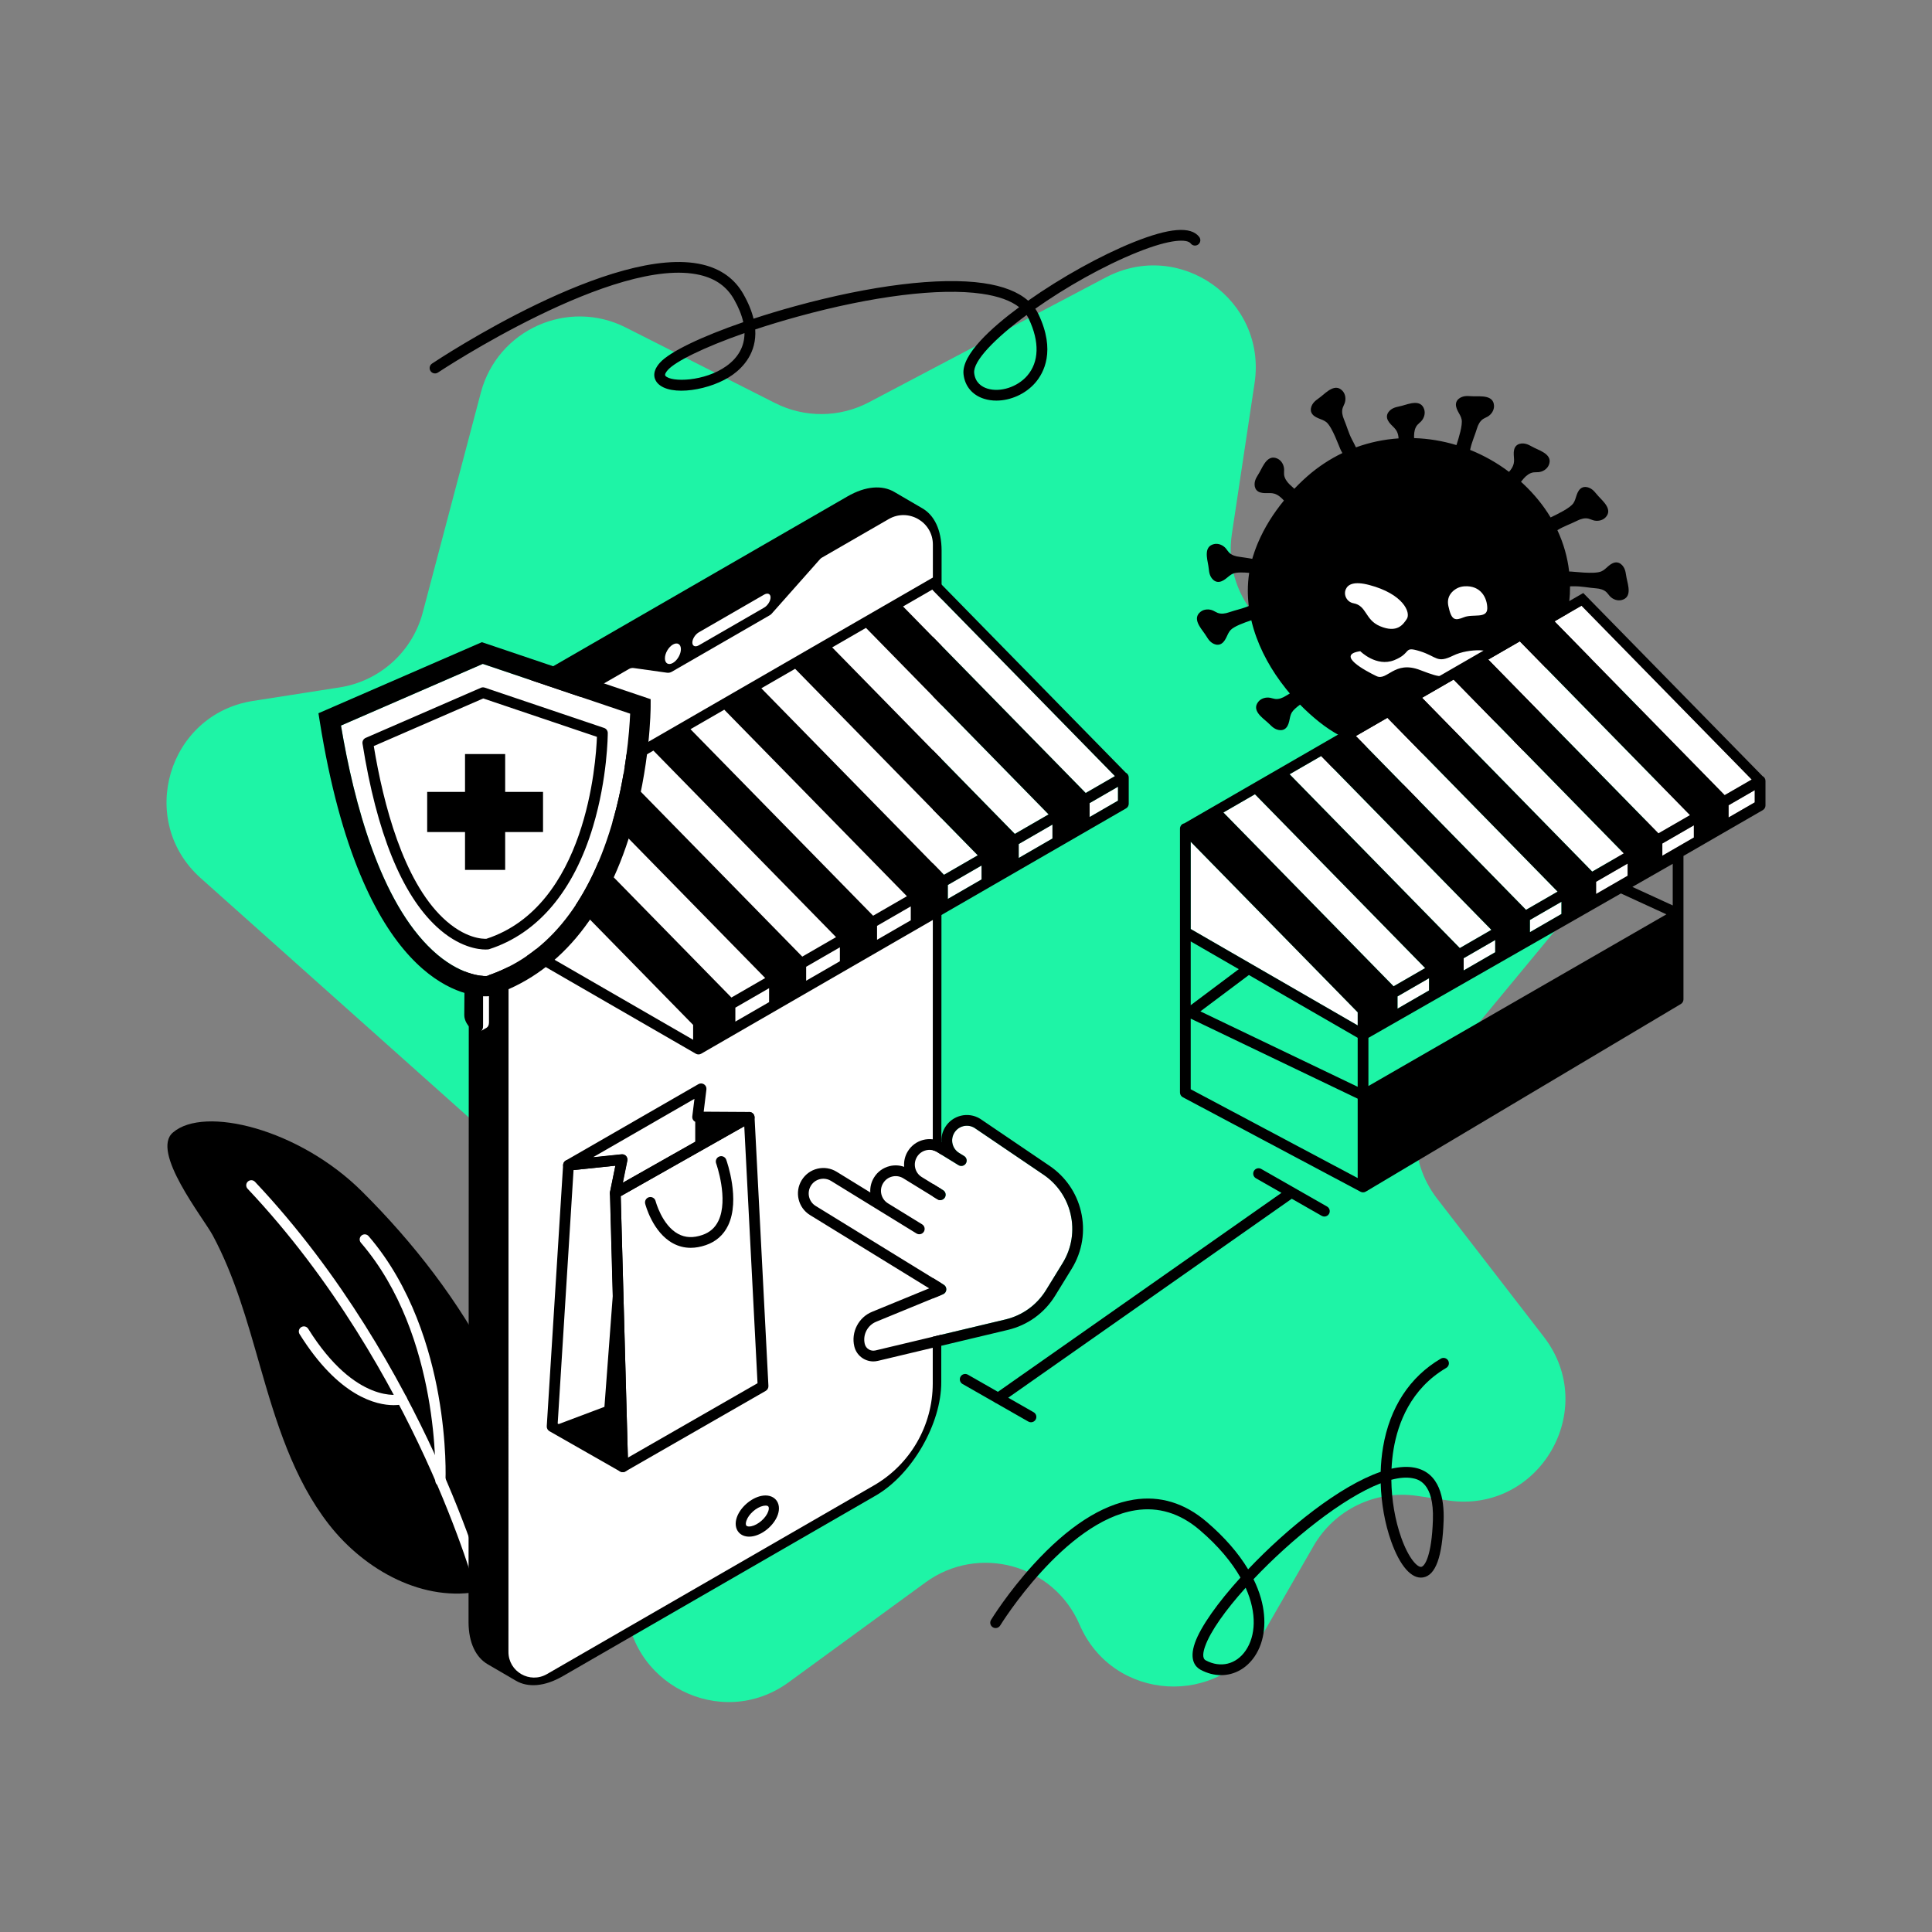 <svg xmlns="http://www.w3.org/2000/svg" enable-background="new 0 0 3000 3000" viewBox="0 0 3000 3000"><rect x="0" y="0" width="3000" height="3000" fill="#808080" stroke="none"/><path fill="#1ef4a6" d="M1717.14,430.77l-367.92,193.9c-45.5,23.98-99.79,24.43-145.68,1.2L971.79,508.59
		c-90.12-45.61-199.35,3.44-225.15,101.09l-90.18,341.4c-16.1,60.93-66.72,106.57-128.99,116.3l-134.49,21
		c-132.42,20.67-181.2,186.01-81.22,275.26l609.98,544.5c33.95,30.31,53.26,73.73,53.03,119.24l-2.35,455.74
		c-0.67,130.23,147.12,205.81,252.31,129.04l212.26-154.91c82.33-60.09,199.16-28.11,239.41,65.53l0,0
		c51.63,120.1,218.18,129.8,283.4,16.51l79.84-138.68c32.53-56.51,96.31-87.37,160.8-77.83l47.94,7.09
		c141.35,20.92,236.2-140.96,148.87-254.05l-165.93-214.88c-45.35-58.73-43.97-141.03,3.33-198.2l304.47-368.04
		c82.57-99.81,17.27-251.17-111.99-259.59l-367.65-23.94c-92.75-6.04-160.49-90.12-146.65-182.03l35.27-234.32
		C1967.49,466.13,1832.28,370.09,1717.14,430.77z"/><path d="M2436.16,1015.42c0.92,2.36,1.28,4.9,2.05,7.32c2.11,6.59,7.73,12.2,14.56,13.3c16.48,2.66,18.29-16.71,20.84-28.01
					c1.39-6.16,3.73-11.4,2.71-17.95c-0.63-4.05-2.64-8.09-6.15-10.2c-4.1-2.47-9.33-1.88-13.94-0.6c-0.29,0.08-0.58,0.17-0.87,0.25
					c-4.31,1.27-8.58,2.96-13.07,2.93c-3.77-0.02-9.02-1.74-14.62-4.17c0.36-1.16,0.71-2.31,1.05-3.47
					c0.02-0.08,0.05-0.16,0.07-0.24c0.23-0.8,0.46-1.59,0.68-2.39c0.1-0.37,0.21-0.73,0.31-1.1c0.18-0.64,0.35-1.28,0.52-1.92
					c0.15-0.55,0.29-1.1,0.43-1.65c0.13-0.51,0.26-1.02,0.39-1.53c0.18-0.72,0.36-1.45,0.53-2.17c0.09-0.36,0.17-0.72,0.26-1.08
					c0.23-0.98,0.45-1.95,0.67-2.93c0.03-0.12,0.06-0.24,0.08-0.37c3.58-16.17,5.39-32.58,5.29-48.99c2.32-0.01,4.64-0.04,6.95-0.06
					c11.26-0.09,21.96,2.32,33.26,3.14c6,0.43,12.25,2.01,16.54,6.22c1.81,1.78,3.19,3.94,4.89,5.82
					c4.64,5.13,12.08,7.92,18.75,6.11c16.11-4.37,9.77-22.76,7.43-34.11c-1.28-6.18-1.31-11.93-4.93-17.47
					c-2.25-3.43-5.74-6.28-9.81-6.76c-4.75-0.56-9.28,2.13-12.95,5.21c-0.23,0.19-0.46,0.39-0.69,0.59
					c-3.4,2.94-6.6,6.24-10.69,8.06c-11.17,4.98-43.91,0.1-49.5,0.25c-0.21,0.01-0.41,0.01-0.62,0.02
					c-2.52-21.78-8.52-43.37-18.26-64.2c0.24-0.15,0.48-0.29,0.72-0.44c9.63-5.85,20.05-9.26,30.16-14.35
					c5.37-2.7,11.54-4.55,17.39-3.13c2.46,0.6,4.75,1.75,7.18,2.49c6.62,2.03,14.43,0.61,19.24-4.36
					c11.6-12.01-3.28-24.55-11.1-33.1c-4.26-4.65-7.23-9.57-13.19-12.47c-3.69-1.8-8.15-2.45-11.89-0.77
					c-4.37,1.96-6.87,6.59-8.45,11.11c-0.1,0.29-0.2,0.57-0.29,0.86c-1.42,4.27-2.47,8.74-5.05,12.4
					c-5.36,7.62-24.4,16.74-35.26,21.97c-11.01-18.35-25.17-35.94-42.68-52.36c-1.09-1.02-2.2-2.02-3.3-3.02
					c1.6-2,3.07-3.81,4.36-5.26c4-4.5,9.05-8.49,15.01-9.33c2.51-0.35,5.06-0.13,7.59-0.33c6.9-0.55,13.64-4.75,16.27-11.15
					c6.35-15.44-12.1-21.61-22.53-26.67c-5.68-2.75-10.25-6.23-16.86-6.73c-4.09-0.31-8.47,0.72-11.34,3.66
					c-3.34,3.43-3.96,8.66-3.76,13.44c0.01,0.3,0.03,0.6,0.05,0.91c0.26,4.49,0.93,9.03-0.12,13.39c-1.15,4.79-3.89,8.87-7.25,12.69
					c-18.82-14.19-39.18-25.6-60.42-34.12c0.11-0.51,0.22-1.02,0.33-1.52c2.37-11.01,7.05-20.92,10.31-31.77
					c1.73-5.76,4.63-11.51,9.68-14.79c2.13-1.38,4.54-2.25,6.74-3.5c6.02-3.41,10.36-10.06,10.05-16.97
					c-0.75-16.68-20.09-14.5-31.67-14.68c-6.31-0.1-11.93-1.32-18.13,1.01c-3.84,1.44-7.38,4.23-8.73,8.1
					c-1.58,4.52,0.06,9.52,2.26,13.77c0.14,0.27,0.28,0.54,0.42,0.8c2.13,3.96,4.65,7.8,5.54,12.19c1.81,8.92-4.32,28.31-8.01,39.9
					c-21.47-6.51-43.6-10.17-65.78-10.85c-0.04-1.32-0.06-2.55-0.05-3.65c0.07-6.02,1.26-12.35,5.21-16.89
					c1.66-1.91,3.74-3.42,5.51-5.23c4.84-4.94,7.18-12.53,4.96-19.09c-5.34-15.82-23.31-8.37-34.5-5.35
					c-6.09,1.65-11.83,2.03-17.14,5.99c-3.29,2.45-5.92,6.11-6.15,10.2c-0.27,4.78,2.69,9.13,5.98,12.61
					c0.21,0.22,0.42,0.44,0.63,0.66c3.14,3.22,6.62,6.21,8.7,10.19c1.77,3.4,2.53,7.11,2.76,10.99
					c-22.47,1.51-44.76,6.12-66.21,13.95c-1.95-4.23-4.17-8.37-6.32-12.52c-5.2-9.99-7.91-20.62-12.32-31.05
					c-2.34-5.54-3.78-11.82-1.98-17.56c0.76-2.42,2.06-4.63,2.96-7c2.46-6.47,1.57-14.36-3.08-19.48
					c-11.22-12.36-24.72,1.65-33.76,8.89c-4.92,3.95-10.03,6.59-13.32,12.34c-2.04,3.56-2.99,7.97-1.56,11.81
					c1.66,4.49,6.12,7.29,10.52,9.16c0.28,0.12,0.56,0.23,0.84,0.35c4.16,1.7,8.55,3.04,12.04,5.86
					c9.52,7.68,20.05,39.07,22.73,43.98c0.74,1.36,1.48,2.72,2.22,4.07c-19.27,9.24-37.65,21.26-54.63,36.17
					c-4.62,4.06-9.16,8.31-13.62,12.75c-2.15,2.14-4.27,4.32-6.36,6.52c-2.88-2.56-5.51-4.89-7.46-6.82
					c-4.27-4.24-7.99-9.5-8.5-15.49c-0.22-2.52,0.15-5.06,0.08-7.6c-0.18-6.92-4-13.88-10.25-16.85
					c-15.07-7.18-22.24,10.91-27.85,21.04c-3.06,5.52-6.78,9.9-7.63,16.47c-0.53,4.07,0.26,8.5,3.04,11.52
					c3.24,3.52,8.43,4.42,13.21,4.48c0.3,0,0.61,0,0.91,0c4.5-0.01,9.07-0.43,13.37,0.85c5.88,1.75,10.53,5.93,14.91,10.66
					c-16.36,19.95-30.26,41.89-40.27,65.51c-0.12,0.28-0.24,0.56-0.35,0.84c-0.34,0.82-0.69,1.65-1.02,2.47
					c-0.21,0.52-0.42,1.03-0.62,1.55c-0.25,0.64-0.5,1.27-0.75,1.91c-0.3,0.76-0.58,1.53-0.87,2.29c-0.16,0.42-0.32,0.84-0.47,1.27
					c-0.41,1.11-0.81,2.22-1.2,3.33c-0.04,0.1-0.07,0.21-0.11,0.31c-0.91,2.61-1.78,5.24-2.59,7.89c-0.32,1.06-0.62,2.11-0.92,3.17
					c-6.61-1.02-13.17-2.36-19.97-3.13c-5.98-0.67-12.16-2.5-16.28-6.88c-1.73-1.85-3.02-4.06-4.65-6.01
					c-4.43-5.31-11.75-8.4-18.49-6.86c-16.28,3.72-10.68,22.35-8.79,33.78c1.03,6.23,0.82,11.97,4.23,17.65
					c2.11,3.52,5.48,6.51,9.53,7.15c4.73,0.75,9.36-1.76,13.14-4.68c0.24-0.18,0.48-0.37,0.72-0.56c3.52-2.8,6.85-5.97,11.01-7.63
					c5.29-2.11,15.17-1.89,24.78-1.05c-1.43,9.29-2.12,18.59-2.12,27.84c0,0.11,0,0.22,0,0.33c0,1.18,0.02,2.36,0.04,3.54
					c0.01,0.24,0.01,0.49,0.02,0.73c0.03,1.1,0.06,2.2,0.11,3.31c0.01,0.32,0.03,0.64,0.04,0.96c0.05,1.05,0.11,2.1,0.17,3.16
					c0.02,0.37,0.05,0.73,0.07,1.1c0.07,1.02,0.15,2.04,0.23,3.06c0.03,0.39,0.07,0.77,0.11,1.16c0.09,1.01,0.19,2.01,0.29,3.02
					c0.04,0.38,0.09,0.75,0.13,1.13c0.08,0.72,0.16,1.44,0.25,2.16c-10.01,4.22-20.44,6.22-30.8,9.8
					c-5.69,1.97-12.05,2.98-17.65,0.79c-2.36-0.92-4.48-2.37-6.78-3.42c-6.29-2.89-14.22-2.53-19.65,1.77
					c-13.09,10.36-0.02,24.77,6.6,34.28c3.61,5.18,5.9,10.45,11.41,14.12c3.42,2.27,7.75,3.51,11.68,2.35
					c4.59-1.36,7.69-5.61,9.85-9.88c0.14-0.27,0.27-0.54,0.4-0.81c1.97-4.04,3.61-8.33,6.66-11.62c5.39-5.82,20.73-11.4,32.25-15.24
					c0.11,0.47,0.22,0.94,0.34,1.41c0.23,0.93,0.46,1.86,0.69,2.79c0.12,0.46,0.23,0.91,0.35,1.37c0.27,1.02,0.54,2.03,0.82,3.04
					c0.1,0.37,0.2,0.74,0.31,1.11c0.33,1.16,0.67,2.32,1.01,3.48c0.07,0.22,0.13,0.44,0.2,0.66c10.08,33.25,27.83,64.74,49.97,92.39
					c0.1,0.12,0.19,0.24,0.29,0.36c0.81,1.01,1.63,2.02,2.46,3.03c0.23,0.28,0.46,0.56,0.7,0.84c0.69,0.83,1.38,1.66,2.08,2.48
					c0.19,0.23,0.38,0.45,0.57,0.68c-2.01,1.16-4.01,2.35-6,3.61c-5.07,3.24-11.02,5.7-16.98,4.88c-2.51-0.34-4.91-1.26-7.39-1.75
					c-6.79-1.35-14.42,0.85-18.69,6.29c-10.32,13.12,5.75,24.09,14.4,31.8c4.71,4.2,8.17,8.79,14.39,11.07
					c3.85,1.41,8.35,1.61,11.9-0.43c4.15-2.39,6.17-7.25,7.28-11.91c0.07-0.29,0.14-0.59,0.2-0.89c0.98-4.39,1.57-8.94,3.77-12.85
					c2.12-3.78,7.17-8.19,12.99-12.46c9.48,9.66,19.45,18.66,29.73,26.87c10.19,8.13,20.81,15.17,31.75,21.15
					c-1.51,3.59-3.45,6.85-6.26,9.48c-3.27,3.07-7.55,4.73-11.58,6.73c-0.27,0.14-0.54,0.27-0.81,0.41
					c-4.26,2.19-8.49,5.32-9.82,9.91c-1.14,3.94,0.13,8.26,2.42,11.66c3.7,5.49,8.99,7.75,14.19,11.32
					c9.55,6.56,24.04,19.54,34.32,6.38c4.26-5.45,4.57-13.39,1.64-19.66c-1.07-2.3-2.53-4.4-3.47-6.76
					c-2.22-5.59-1.25-11.96,0.68-17.66c0.15-0.46,0.33-0.94,0.51-1.44c27.24,11.1,55.96,16.16,84.75,15.48
					c0.84,9.27,0.39,18.46,1.09,27.91c0.45,6-0.2,12.41-3.74,17.27c-1.49,2.05-3.43,3.73-5.04,5.68c-4.4,5.34-6.07,13.1-3.31,19.45
					c6.68,15.3,23.95,6.34,34.83,2.37c5.93-2.16,11.61-3.03,16.56-7.43c3.07-2.72,5.37-6.59,5.25-10.69
					c-0.14-4.78-3.46-8.87-7.04-12.05c-0.23-0.2-0.45-0.4-0.68-0.6c-3.4-2.94-7.13-5.62-9.54-9.4c-4.14-6.52-5.65-22.12-6.44-34.12
					c5.74-0.71,11.48-1.65,17.19-2.81c26.27-5.34,52.04-15.42,76.21-29.95c3.63,6.66,6.74,13.57,10.63,20.29
					c3.01,5.21,5.22,11.26,4.15,17.18c-0.45,2.49-1.47,4.85-2.07,7.31c-1.64,6.72,0.23,14.44,5.48,18.95
					c12.67,10.87,24.32-4.71,32.39-13.02c4.4-4.53,9.13-7.78,11.68-13.9c1.58-3.79,1.97-8.27,0.08-11.91
					c-2.21-4.25-6.98-6.48-11.58-7.78c-0.29-0.08-0.58-0.16-0.88-0.24c-4.34-1.16-8.87-1.95-12.68-4.31
					c-5.9-3.65-13.08-14.84-18.78-24.66c0.25-0.18,0.49-0.36,0.74-0.54c0.84-0.6,1.68-1.21,2.52-1.82c0.46-0.33,0.92-0.67,1.37-1
					c1-0.74,2-1.49,2.98-2.24c0.27-0.2,0.53-0.4,0.8-0.6c1.23-0.94,2.46-1.89,3.68-2.85c0.38-0.3,0.75-0.6,1.12-0.89
					c0.86-0.68,1.72-1.37,2.57-2.06c0.44-0.36,0.88-0.72,1.32-1.08c0.8-0.66,1.6-1.32,2.39-1.98c0.42-0.35,0.84-0.7,1.26-1.06
					c0.9-0.76,1.79-1.53,2.68-2.3c0.28-0.25,0.57-0.49,0.86-0.74c1.18-1.03,2.34-2.06,3.5-3.1c0.2-0.18,0.41-0.37,0.61-0.55
					c0.96-0.86,1.9-1.73,2.85-2.61c0.33-0.31,0.66-0.61,0.98-0.92c0.84-0.78,1.67-1.57,2.49-2.36c0.32-0.3,0.63-0.61,0.95-0.91
					c0.83-0.8,1.66-1.61,2.48-2.43c0.01,0.02,0.02,0.04,0.04,0.06c2.02,4,2.42,8.58,3.21,13c0.05,0.3,0.11,0.6,0.16,0.89
					c0.91,4.7,2.72,9.64,6.76,12.21c3.46,2.2,7.97,2.19,11.88,0.95c6.31-2.01,9.96-6.45,14.85-10.44
					c8.98-7.32,25.5-17.59,15.76-31.15c-4.04-5.62-11.57-8.15-18.4-7.1c-2.5,0.38-4.94,1.19-7.46,1.43
					c-2.55,0.24-5.07-0.12-7.51-0.88c17.51-21.05,31.51-43.98,41.56-67.94c1.35,0.79,2.72,1.58,4.12,2.33
					C2428.95,1005.8,2433.99,1009.81,2436.16,1015.42z"/><path fill="#fff" d="M2101.66 936.73c-9.88-1.78-15.91-12.54-11.9-21.75 3.32-7.63 12.85-12.84 36.52-6.58 52.6 13.9 64.85 42.74 58.15 52.79-5.56 8.33-14.76 22.47-41.67 11.11C2119.37 962.42 2122.4 940.46 2101.66 936.73zM2273.6 910.44c-4.35.31-8.58 1.51-12.32 3.74-6.59 3.91-15.39 12.07-12.25 26.9 4.86 22.89 10.41 22.89 24.3 17.33s36.11 2.78 36.11-13.89C2309.44 928.96 2299.76 908.56 2273.6 910.44zM2112.22 1011.19c0 0 25 25 52.78 13.89 27.78-11.11 13.09-22.22 39.88-13.89 26.79 8.33 25.98 19.38 51.39 6.91 25.4-12.47 67.07-9.75 53.18 0s-34.14 12.53-53.18 22.26c-19.04 9.72-11.51 15.28-51.39 0-39.88-15.28-50.8 17.59-67.56 9.49C2120.55 1041.74 2073.33 1016.74 2112.22 1011.19z"/><path d="M764.57,2121.68c30.19,58.84,53.97,120.95,69.65,186.07c7.95,33.02,13.67,68.94,0.01,100.04
				c-14.92,33.97-50.56,55.03-86.84,62.75c-88.64,18.85-180.56-31.66-236.38-103.06c-55.82-71.39-82.73-160.58-107.67-247.71
				c-19.64-68.59-39.04-138.23-72.95-201.43c-14.54-27.09-97.08-130.43-61.71-159.89c48.31-41.76,195.53-5.69,293.34,91.52
				C642.6,1930.04,712.95,2021.07,764.57,2121.68z"/><path fill="#fff" d="M747.39,2478.4c-3.47,0-6.64-2.31-7.6-5.82c-0.24-0.88-24.47-89.25-80.21-210.18
				c-51.38-111.47-140.81-274.22-275.09-416.5c-2.99-3.16-2.84-8.15,0.32-11.13c3.16-2.98,8.15-2.84,11.13,0.32
				c135.84,143.93,226.2,308.41,278.09,421.04c56.22,122.05,80.71,211.44,80.95,212.33c1.14,4.2-1.34,8.52-5.54,9.66
				C748.76,2478.31,748.07,2478.4,747.39,2478.4z"/><path fill="#fff" d="M683.89 2307.31c-.12 0-.24 0-.36-.01-4.34-.19-7.71-3.87-7.52-8.22.1-2.23 8.5-225.08-115.61-369.38-2.83-3.3-2.46-8.27.84-11.11 3.3-2.83 8.27-2.46 11.1.84 67.12 78.05 96 177.32 108.41 246.86 13.42 75.16 11.09 131.15 10.98 133.5C691.56 2304.01 688.08 2307.31 683.89 2307.31zM611.36 2181.91c-26.64 0-85.25-12.82-146.15-110.26-2.3-3.69-1.18-8.54 2.5-10.85 3.69-2.31 8.55-1.18 10.85 2.5 74.09 118.55 142.76 102 143.44 101.82 4.18-1.11 8.5 1.36 9.64 5.53 1.14 4.17-1.27 8.47-5.43 9.64C625.41 2180.52 620.1 2181.91 611.36 2181.91z"/><path d="M728.05,1227.55c-0.17-64.82,45.42-143.67,101.76-176.18l486.04-280.48c28.36-16.37,54.07-17.89,72.63-7.1l43.44,25.35
					c0.05,0.03,0.1,0.06,0.15,0.09l0.28,0.16l0,0.01c18.31,10.65,29.67,33.26,29.76,65.46l-0.51,1291.27
					c0.17,64.73-45.42,143.67-101.76,176.19l-486.03,280.48c-28.36,16.36-54.05,17.86-72.61,7.06l0,0.01l-43.88-25.59
					c-18.32-10.65-29.68-33.3-29.77-65.46L728.05,1227.55z"/><path fill="none" d="M882.4,1093.18l94.28-54.41c2.22-1.28,4.81-1.79,7.35-1.43l51.66,7.25c2.54,0.36,5.13-0.14,7.35-1.43
					l152.28-87.86c1.07-0.62,2.04-1.41,2.86-2.33l75.14-84.72c0.82-0.93,1.79-1.71,2.86-2.33l103.8-59.9
					c30.48-17.59,68.56,4.41,68.56,39.6l-0.19,1302.6c-0.01,65.34-34.87,125.71-91.46,158.37l-79.38,45.82l-299.72,172.94
					l-128.57,74.21c-26.56,15.33-59.76-3.84-59.75-34.51l0.19-1311.33C789.69,1187.49,825.04,1126.29,882.4,1093.18z"/><path fill="#fff" d="M849.25,2599.56l128.57-74.21l299.72-172.94l79.38-45.82c56.59-32.66,91.45-93.04,91.46-158.37l0.19-1302.6
					c0-35.19-38.08-57.18-68.56-39.6l-103.8,59.9c-1.07,0.62-2.04,1.41-2.86,2.33l-75.14,84.72c-0.82,0.93-1.79,1.71-2.86,2.33
					l-152.28,87.86c-2.22,1.28-4.81,1.78-7.35,1.43l-51.66-7.25c-2.54-0.36-5.13,0.15-7.35,1.43l-94.28,54.41
					c-57.37,33.11-92.71,94.31-92.72,160.54l-0.19,1311.33C789.49,2595.72,822.68,2614.89,849.25,2599.56z"/><path fill="#fff" d="M1186.43 943.58l-101.26 58.45c-5.58 3.22-10.1 1.31-10.1-4.27 0-5.58 4.52-12.71 10.1-15.93l101.26-58.45c5.58-3.22 10.1-1.31 10.1 4.27C1196.53 933.23 1192.01 940.36 1186.43 943.58zM752.2 1463.11c1.98 2.26 3.67 4.92 4.9 7.71 1.4 3.16 2.2 6.48 2.2 9.53l-.01 107.33c-.01 4.02-1.42 6.84-3.68 8.16l-9.18 5.32c2.27-1.32 3.68-4.14 3.69-8.16l.01-107.33c.01-3.05-.8-6.37-2.2-9.53-1.23-2.78-2.92-5.45-4.9-7.7-1.67-1.9-3.55-3.52-5.55-4.67l-3.49-2.01c-3.51-2.03-6.7-2.21-9.02-.86l9.17-5.33c2.31-1.35 5.51-1.16 9.02.86l3.49 2.01C748.65 1459.6 750.53 1461.21 752.2 1463.11z"/><path d="M750.45,1485.78l-0.78,107.33c-0.08,8.1-5.77,11.28-12.78,7.16l-3.47-2.04c-6.95-4.08-12.57-13.9-12.49-22l0.78-107.33
					c0.08-8.01,5.83-11.23,12.78-7.16l3.47,2.04C744.98,1467.91,750.52,1477.77,750.45,1485.78z"/><path fill="#fff" d="M1044.85 1000.88c-6.85 3.95-12.38 13.54-12.36 21.41.02 7.87 5.59 11.05 12.44 7.1 6.85-3.95 12.39-13.54 12.37-21.41C1057.28 1000.11 1051.71 996.93 1044.85 1000.88zM1185.38 2338.25c1.2-.24 2.33-.36 3.34-.36 1.97 0 3.5.45 4.26 1.3 1.13 1.27 1.13 4.15.01 7.5-3.42 10.27-15.77 21.16-26.44 23.31-3.53.71-6.44.35-7.58-.95-1.12-1.27-1.13-4.15-.01-7.5C1162.43 2351.11 1174.53 2340.44 1185.38 2338.25z"/><path d="M1147.16,2379.49c3.82,4.32,9.52,6.61,16.14,6.61c2.04,0,4.17-0.22,6.36-0.66c16.25-3.28,33.06-18.11,38.27-33.77
						c2.97-8.92,1.82-17.27-3.16-22.91c-5-5.66-13.21-7.83-22.5-5.95c-16.24,3.28-33.04,18.11-38.26,33.77
						C1141.03,2365.5,1142.18,2373.85,1147.16,2379.49z M1158.95,2361.56c3.48-10.45,15.58-21.12,26.43-23.31
						c1.2-0.24,2.33-0.36,3.34-0.36c1.97,0,3.5,0.45,4.26,1.3c1.13,1.27,1.13,4.15,0.01,7.5c-3.42,10.27-15.77,21.16-26.44,23.31
						c-3.53,0.71-6.44,0.35-7.58-0.95C1157.83,2367.78,1157.83,2364.91,1158.95,2361.56z"/><g><rect width="0" height="405.36" x="1266.44" y="1044.14" fill="none" transform="rotate(-44.398 1266.46 1246.89)"/><polygon fill="none" points="1356.43 1246.69 1465.81 1358.39 1465.81 1358.39"/><rect width="0" height="405.36" x="1376.46" y="980.62" fill="none" transform="rotate(-44.398 1376.479 1183.365)"/><polygon fill="none" points="1010.96 1245.64 1245.76 1485.44 1245.76 1485.44"/><polygon fill="none" points="942.34 1267.6 904.59 1229.05 904.59 1229.05"/><polygon fill="none" points="1347.97 1413.94 1355.79 1421.92 1355.79 1421.92"/><polygon fill="none" points="1439.93 980.19 1685.86 1231.35 1685.86 1231.35"/><polygon fill="none" points="1553.66 1272.23 1575.83 1294.87 1575.83 1294.87"/><polygon fill="#fff" points="797.65 1453.69 1076.29 1614.56 1076.29 1591.5 797.65 1306.94"/><polygon fill="#fff" points="1581.87 1332.25 1634.25 1302.01 1634.25 1280.39 1581.87 1310.64"/><polygon fill="#fff" points="1628.29 1264.59 1344.69 974.96 1292.24 1005.24 1553.66 1272.23 1575.83 1294.87"/><polygon fill="#fff" points="1141.86 1586.32 1194.24 1556.08 1194.24 1534.43 1141.86 1564.68"/><polygon fill="#fff" points="852.14 1259.33 1135.74 1548.96 1188.19 1518.68 942.34 1267.6 904.59 1229.05"/><polygon fill="#fff" points="1471.79 1395.82 1524.17 1365.57 1524.17 1343.95 1471.79 1374.19"/><polygon fill="#fff" points="1518.26 1328.11 1234.66 1038.48 1182.21 1068.77 1356.43 1246.69 1465.81 1358.39"/><polygon fill="#fff" points="1736 1243.26 1736 1221.65 1691.95 1247.08 1691.95 1268.69"/><polygon fill="#fff" points="1731.27 1205.13 1447.67 915.5 1402.26 941.72 1439.93 980.19 1685.86 1231.35"/><polygon fill="#fff" points="1361.86 1459.29 1414.25 1429.04 1414.25 1407.41 1361.86 1437.65"/><polygon fill="#fff" points="1408.24 1391.63 1124.64 1102 1072.19 1132.29 1347.97 1413.94 1355.79 1421.92"/><polygon fill="#fff" points="1251.78 1522.85 1304.17 1492.6 1304.17 1470.97 1251.78 1501.21"/><polygon fill="#fff" points="1298.21 1455.16 1014.62 1165.53 962.16 1195.81 1010.96 1245.64 1245.76 1485.44"/><path d="M1748.5,1200c-0.11-0.07-0.24-0.09-0.36-0.15l-297.76-304.09l-662.69,382.6c-0.52,0.1-1.03,0.24-1.53,0.44
					c-3.14,1.28-5.18,4.33-5.18,7.72v171.99c0,2.98,1.59,5.73,4.17,7.22l295.31,170.49c1.29,0.74,2.73,1.12,4.17,1.12
					c1.44,0,2.88-0.37,4.17-1.12l659.71-380.93c2.58-1.49,4.17-4.24,4.17-7.22v-40.85C1752.66,1204.24,1751.07,1201.49,1748.5,1200z
					 M1736,1221.65v21.61l-44.05,25.43v-21.61L1736,1221.65z M942.34,1267.6l245.85,251.08l-52.45,30.28l-283.6-289.63l52.45-30.28
					l0,0L942.34,1267.6z M1076.29,1614.56l-278.64-160.87v-146.76l278.64,284.56V1614.56z M1194.24,1556.08l-52.38,30.25v-21.65
					l52.38-30.24V1556.08z M1010.96,1245.64l-48.8-49.83l52.45-30.28l283.6,289.63l-52.45,30.28l0,0L1010.96,1245.64z
					 M1304.17,1492.6l-52.38,30.25v-21.64l52.38-30.24V1492.6z M1347.97,1413.94l-275.79-281.65l52.45-30.28l0,0l283.6,289.63l0,0
					l-52.45,30.28l0,0L1347.97,1413.94z M1414.25,1429.04l-52.38,30.25v-21.63l52.38-30.24V1429.04z M1356.43,1246.69
					l-174.22-177.92l52.45-30.28l0,0l283.6,289.63l0,0l-52.45,30.28l0,0L1356.43,1246.69z M1524.17,1365.57l-52.38,30.25v-21.63
					l52.38-30.24V1365.57z M1553.66,1272.23l-261.43-266.98l52.45-30.28l283.6,289.63l-52.45,30.28l0,0L1553.66,1272.23z
					 M1634.25,1302.01l-52.38,30.25v-21.62l52.38-30.24V1302.01z M1439.93,980.19l-37.67-38.47l45.41-26.22l283.6,289.63
					l-45.41,26.22l0,0L1439.93,980.19z"/></g><g><polygon fill="none" points="2597.41 1341.35 2534.75 1377.18 2597.41 1405.94"/><polygon fill="none" points="1848.93 1691.4 2108.2 1829.28 2108.2 1706.03 1848.93 1581.73"/><polygon fill="none" points="1848.93 1461.82 1848.93 1560.87 1923.57 1504.91"/><path fill="none" d="M2587.59,1419.78l-70.44-32.34c-0.06-0.03-0.11-0.07-0.17-0.1l-392.12,224.24v74.8L2587.59,1419.78z"/><polygon fill="none" points="2108.2 1687.55 2108.2 1611.5 1939.27 1513.97 1863.94 1570.45"/><polygon fill="#fff" points="2684.14 1269.37 2724.76 1245.91 2724.76 1226.98 2684.14 1250.43"/><polygon fill="#fff" points="2581.26 1309.83 2581.26 1328.77 2630.22 1300.5 2630.22 1281.56"/><polygon fill="#fff" points="2478.39 1369.22 2478.39 1388.17 2527.34 1359.9 2527.34 1340.96"/><polygon fill="#fff" points="2375.66 1428.53 2375.66 1447.49 2424.62 1419.22 2424.62 1400.27"/><polygon fill="#fff" points="2272.79 1487.93 2272.79 1506.89 2321.74 1478.62 2321.74 1459.66"/><polygon fill="#fff" points="2170.06 1547.24 2170.06 1566.21 2219.01 1537.94 2219.01 1518.97"/><path fill="#fff" d="M1848.93,1442.57l93.24,53.83l0.69,0.4c0.01,0.01,0.02,0.01,0.03,0.02l165.35,95.46v-20.38l-259.31-264.82
				V1442.57z"/><rect width="0" height="190.93" x="2025.56" y="1449.08" transform="rotate(-60 2025.587 1544.61)"/><polygon fill="#fff" points="2413.79 964.81 2678.05 1234.7 2720.03 1210.46 2455.77 940.58"/><polygon fill="#fff" points="2208.15 1083.54 2472.41 1353.43 2521.43 1325.13 2257.16 1055.24"/><polygon fill="#fff" points="2310.97 1024.18 2575.23 1294.06 2624.25 1265.76 2359.98 995.88"/><polygon fill="#fff" points="2002.5 1202.27 2266.77 1472.16 2315.79 1443.85 2051.52 1173.97"/><polygon fill="#fff" points="2105.33 1142.91 2369.59 1412.79 2418.61 1384.49 2154.34 1114.6"/><polygon fill="#fff" points="1899.68 1261.63 2163.95 1531.52 2212.97 1503.22 1948.7 1233.33"/><path d="M2609.91,1411.72c-0.09-0.05-0.18-0.07-0.27-0.11c0.18,0.1,0.36,0.2,0.53,0.31
				C2610.08,1411.86,2610.01,1411.78,2609.91,1411.72z"/><path d="M2737.26,1205.33c-0.11-0.07-0.24-0.09-0.36-0.15l-278.43-284.35l-619.5,357.67c-0.52,0.1-1.03,0.24-1.53,0.44
				c-3.14,1.28-5.18,4.33-5.18,7.72v160.73v249.02c0,3.08,1.7,5.91,4.42,7.36l275.94,146.74c0.38,0.2,0.78,0.31,1.18,0.45
				c0.23,0.08,0.45,0.2,0.68,0.26c0.67,0.17,1.36,0.27,2.05,0.27c1.48,0,2.95-0.39,4.26-1.17l489.21-291.3
				c2.52-1.5,4.07-4.22,4.07-7.16v-132.91v-89.87l123.18-71.13c2.58-1.49,4.17-4.24,4.17-7.22v-38.18
				C2741.42,1209.57,2739.83,1206.82,2737.26,1205.33z M2455.77,940.58l264.26,269.89l-41.98,24.24l-264.27-269.88L2455.77,940.58z
				 M2359.98,995.88l264.27,269.88l-49.02,28.3l-264.27-269.89L2359.98,995.88z M2527.34,1359.9l-48.95,28.27v-18.95l48.95-28.26
				V1359.9z M2170.06,1547.24l48.95-28.26v18.97l-48.95,28.27V1547.24z M2272.79,1487.93l48.95-28.26v18.96l-48.95,28.27V1487.93z
				 M2375.66,1428.53l48.95-28.26v18.95l-48.95,28.27V1428.53z M2257.16,1055.24l264.27,269.89l-49.02,28.3l-264.27-269.89
				L2257.16,1055.24z M2154.34,1114.6l264.27,269.89l-49.02,28.3l-264.27-269.89L2154.34,1114.6z M2051.52,1173.97l264.27,269.89
				l-49.02,28.3l-264.27-269.89L2051.52,1173.97z M1848.93,1461.82l74.64,43.09l-74.64,55.96V1461.82z M2108.2,1829.28
				l-259.27-137.88v-109.67l259.27,124.3V1829.28z M2108.2,1687.55l-244.26-117.1l75.33-56.47l168.93,97.53V1687.55z
				 M2108.24,1592.28L2108.24,1592.28l-165.35-95.46v0c-0.01-0.01-0.02-0.01-0.03-0.02l-0.69-0.4l-93.24-53.83v-135.49
				l259.31,264.82V1592.28z M1899.68,1261.63l49.02-28.3l264.27,269.89l-49.02,28.3L1899.68,1261.63z M2124.87,1686.37v-74.8
				l392.12-224.24c0.06,0.03,0.11,0.07,0.17,0.1l70.44,32.34L2124.87,1686.37z M2597.41,1405.94l-62.66-28.77l62.66-35.83V1405.94z
				 M2609.64,1411.61c0.09,0.05,0.18,0.06,0.27,0.11c0.09,0.05,0.16,0.14,0.26,0.2C2610,1411.81,2609.82,1411.71,2609.64,1411.61z
				 M2581.26,1328.77v-18.94l48.95-28.26v18.94L2581.26,1328.77z M2724.76,1245.91l-40.62,23.45v-18.94l40.62-23.45V1245.91z"/></g><path d="M2060.62,1873.49l-102.17-58.35c-4-2.28-9.09-0.89-11.37,3.1c-2.28,4-0.89,9.09,3.1,11.37l39.68,22.66l-440.31,308.96
			l-46.66-26.65c-4-2.28-9.09-0.89-11.37,3.1c-2.28,4-0.89,9.09,3.1,11.37l49.71,28.39c0.8,0.71,1.73,1.19,2.7,1.54l49.75,28.42
			c1.3,0.74,2.73,1.1,4.13,1.1c2.89,0,5.71-1.51,7.25-4.2c2.28-4,0.89-9.09-3.1-11.37l-39.51-22.57l440.31-308.96l46.49,26.55
			c1.3,0.74,2.73,1.1,4.13,1.1c2.89,0,5.71-1.51,7.25-4.2C2066.01,1880.86,2064.62,1875.77,2060.62,1873.49z"/><g><polygon fill="#fff" points="963.87 1857.4 974.95 2263.44 1176.29 2147.83 1155.71 1748.87"/><path d="M1171.66,1734.55c-0.15-2.88-1.78-5.49-4.31-6.88c-2.53-1.39-5.6-1.37-8.11,0.05L951.3,1845.36
					c-2.69,1.52-4.31,4.4-4.23,7.48l11.6,424.99c0.08,2.93,1.7,5.6,4.25,7.04c1.27,0.71,2.67,1.07,4.08,1.07
					c1.43,0,2.86-0.37,4.15-1.11l217.88-125.09c2.72-1.56,4.33-4.52,4.17-7.66L1171.66,1734.55z M974.95,2263.44l-11.08-406.03
					l191.84-108.54l20.58,398.97L974.95,2263.44z"/><path fill="#fff" d="M947.23,1850.95l8.34-40.88l-64.97,6.78l-24.63,393.6l92.33,52.64l-11.24-410.25
				C947.05,1852.21,947.11,1851.57,947.23,1850.95z"/><path d="M963.75,1853.35l10.42-51.08c0.53-2.6-0.21-5.3-1.99-7.26c-1.78-1.96-4.4-2.99-7.04-2.69l-83.28,8.69
				c-4.05,0.42-7.2,3.71-7.45,7.77l-25.4,405.83c-0.2,3.17,1.43,6.19,4.19,7.76l109.71,62.55c1.28,0.73,2.7,1.09,4.13,1.09
				c1.48,0,2.97-0.4,4.28-1.19c2.58-1.55,4.13-4.37,4.05-7.38L963.75,1853.35z M890.61,1816.86l64.97-6.78l-8.34,40.88
				c-0.13,0.62-0.18,1.26-0.17,1.89l4.38,159.85l-12.89,171.85l-71.09,26.76l-1.49-0.85L890.61,1816.86z"/><path fill="#fff" d="M1077,1740c-1.57-1.79-2.3-4.16-2.01-6.52l3.35-27.24l-157.46,90.71l44.28-4.62
				c0.29-0.03,0.58-0.05,0.87-0.05c2.34,0,4.58,0.98,6.17,2.73c1.78,1.97,2.52,4.67,1.99,7.27l-6.97,34.07l164.79-93.23l-48.81-0.29
				C1080.83,1742.81,1078.58,1741.78,1077,1740z"/><path d="M1171.4 1732.88c-.95-3.65-4.24-6.21-8.01-6.24l-70.71-.43 4.24-34.52c.39-3.14-1.03-6.22-3.67-7.96-2.63-1.75-6.03-1.85-8.76-.27l-205.91 118.62c-3.41 1.96-4.98 6.05-3.77 9.79 1.21 3.74 4.88 6.15 8.79 5.72l71.99-7.51-8.36 40.87c-.65 3.2.62 6.49 3.26 8.41 1.46 1.06 3.18 1.59 4.9 1.59 1.41 0 2.82-.36 4.1-1.08l207.94-117.64C1170.73 1740.37 1172.35 1736.53 1171.4 1732.88zM972.2 1795.01c-1.59-1.75-3.83-2.73-6.17-2.73-.29 0-.58.01-.87.05l-44.28 4.62 157.46-90.71-3.35 27.24c-.29 2.36.44 4.73 2.01 6.52.72.82 1.59 1.45 2.55 1.93v30.88l-112.32 63.54 6.97-34.07C974.73 1799.67 973.99 1796.97 972.2 1795.01zM1072.52 1937.6c-9.73 0-18.92-2.32-27.51-6.97-31.58-17.1-42.71-59.71-43.17-61.51-1.13-4.46 1.57-9 6.03-10.13 4.46-1.13 8.99 1.56 10.13 6.02.15.59 9.94 37.46 35.01 50.99 11.08 5.98 23.35 6.54 37.5 1.69 11.67-3.99 19.86-11.18 25.05-21.99 16.16-33.65-3.35-88.72-3.55-89.27-1.56-4.33.68-9.1 5.01-10.67 4.33-1.56 9.1.68 10.66 5 .91 2.52 22.09 62.13 2.92 102.11-7.12 14.85-18.79 25.14-34.7 30.59C1087.82 1936.22 1080.01 1937.6 1072.52 1937.6z"/></g><g><path fill="#fff" d="M1561.2,2048.84c26.44-6.3,48.84-22.53,63.09-45.68l25.66-41.72c14.23-23.13,18.59-50.4,12.3-76.79
				c-5.87-24.64-20.64-46.09-41.58-60.37l-107.63-72.98c-10.65-6.45-24.56-3.08-31.1,7.54c-3.28,5.33-4.26,11.43-2.85,17.33
				c1.41,5.9,5.03,10.9,10.19,14.07l7.79,4.81c3.91,2.42,5.13,7.55,2.72,11.46c-2.41,3.92-7.54,5.14-11.46,2.72l-33.15-20.39
				c-10.66-6.55-24.68-3.22-31.24,7.45c-6.62,10.77-3.35,24.69,7.18,31.3l33.31,20.49c3.92,2.41,5.14,7.54,2.73,11.46
				c-2.41,3.92-7.54,5.14-11.46,2.73l-33.15-20.39c-0.07-0.04-0.14-0.09-0.21-0.13l-19.68-12.1c-5.17-3.18-11.27-4.16-17.16-2.76
				c-5.9,1.41-10.9,5.03-14.08,10.2c-0.03,0.04-0.15,0.24-0.18,0.28c-6.46,10.51-3.16,24.47,7.43,31.05l53.14,32.69
				c3.92,2.41,5.14,7.54,2.73,11.46c-2.41,3.92-7.54,5.14-11.46,2.73l-53.04-32.63c-0.04-0.03-0.09-0.05-0.13-0.08l-79.51-48.91
				c-3.63-2.23-7.71-3.38-11.86-3.38c-1.76,0-3.54,0.21-5.3,0.63c-5.9,1.41-10.9,5.03-14.08,10.2c-6.66,10.82-3.32,24.84,7.35,31.4
				l198.98,122.39c2.67,1.64,4.19,4.65,3.94,7.77c-0.25,3.12-2.24,5.84-5.14,7.04l-103.38,42.47c-13.79,5.44-21.53,20.3-18.13,34.6
				c1.75,7.34,9.14,11.88,16.48,10.14L1561.2,2048.84z"/><path d="M1678.46,1880.79c-6.83-28.69-24.02-53.65-48.42-70.29l-107.81-73.1c-0.1-0.07-0.21-0.14-0.31-0.2
				c-18.49-11.37-42.79-5.58-54.27,13.07c-4.34,7.06-6.31,15.11-5.77,23.21c-18.21-9.77-41.18-3.74-52.23,14.24
				c-4.62,7.52-6.41,15.99-5.66,24.17c-7.12-2.56-14.82-3-22.35-1.2c-10.23,2.44-18.9,8.72-24.33,17.55
				c-0.03,0.04-0.15,0.24-0.18,0.28c-4.43,7.2-6.25,15.28-5.74,23.13l-52.25-32.14c-8.97-5.52-19.54-7.21-29.76-4.77
				c-10.23,2.44-18.9,8.71-24.51,17.84c-11.37,18.49-5.58,42.79,12.91,54.17l185.03,113.81l-88.13,36.21
				c-21.34,8.43-33.43,31.61-28.11,53.92c3.32,13.93,15.79,23.32,29.52,23.32c2.32,0,4.68-0.27,7.03-0.83l201.94-48.12
				c30.77-7.33,56.84-26.21,73.42-53.16l25.66-41.72C1680.7,1943.26,1685.78,1911.51,1678.46,1880.79z M1342.79,2086.82
				c-3.41-14.3,4.34-29.16,18.13-34.6l103.38-42.47c2.9-1.19,4.89-3.91,5.14-7.04c0.25-3.12-1.27-6.13-3.94-7.77l-198.98-122.39
				c-10.66-6.56-14.01-20.58-7.35-31.4c3.18-5.17,8.18-8.79,14.08-10.2c1.76-0.42,3.53-0.63,5.3-0.63c4.15,0,8.24,1.15,11.86,3.38
				l79.51,48.91c0.04,0.02,0.08,0.05,0.13,0.08l53.04,32.63c3.92,2.4,9.05,1.19,11.46-2.73c2.41-3.92,1.19-9.05-2.73-11.46
				l-53.14-32.69c-10.58-6.59-13.88-20.55-7.43-31.05c0.03-0.04,0.15-0.24,0.18-0.28c3.18-5.17,8.18-8.79,14.08-10.2
				c5.9-1.41,11.99-0.43,17.16,2.76l19.68,12.1c0.07,0.04,0.14,0.09,0.21,0.13l33.15,20.39c3.92,2.41,9.05,1.19,11.46-2.73
				c2.41-3.92,1.19-9.05-2.73-11.46l-33.31-20.49c-10.53-6.61-13.8-20.53-7.18-31.3c6.56-10.66,20.57-14,31.24-7.45l33.15,20.39
				c3.92,2.42,9.05,1.19,11.46-2.72c2.41-3.92,1.2-9.05-2.72-11.46l-7.79-4.81c-5.16-3.17-8.78-8.17-10.19-14.07
				c-1.41-5.9-0.43-12,2.85-17.33c6.53-10.62,20.45-13.98,31.1-7.54l107.63,72.98c20.94,14.28,35.71,35.73,41.58,60.37
				c6.29,26.39,1.92,53.66-12.3,76.79l-25.66,41.72c-14.24,23.16-36.65,39.38-63.09,45.68l-201.94,48.12
				C1351.92,2098.69,1344.53,2094.16,1342.79,2086.82z"/></g><g><path fill="#fff" d="M529.48,1126.66c20.14,120.15,60.96,273.74,142.35,349.26c41.77,38.76,76.72,39.84,83.36,39.67
					c91.43-30.14,156.81-108.77,194.33-233.75c22.76-75.82,27.84-146.87,28.98-173.65l-228.83-77.28L529.48,1126.66z"/><path d="M748.24,997.17l-253.75,110.35l1.92,12.05c64.58,405.28,223.48,427.51,257.49,427.51c3.37,0,5.51-0.22,6.22-0.3
					l1.49-0.18l1.43-0.46c101.58-32.66,176.57-121.18,216.86-256c29.92-100.11,30.4-189.39,30.41-193.14l0.02-11.32L748.24,997.17z
					 M949.52,1281.83c-37.52,124.98-102.89,203.61-194.33,233.75c-6.65,0.17-41.59-0.91-83.36-39.67
					c-81.39-75.52-122.21-229.11-142.35-349.26l220.18-95.75l228.83,77.28C977.36,1134.97,972.28,1206.02,949.52,1281.83z"/><path d="M753.99,1474.41c-10.72,0-41.28-3.18-75.94-35.34c-54.38-50.45-93.12-146.12-115.14-284.34
					c-0.6-3.75,1.42-7.44,4.91-8.95l178.88-77.79c1.89-0.82,4.03-0.91,5.99-0.25l185.39,62.61c3.39,1.14,5.67,4.33,5.67,7.91
					c0,2.81-0.36,69.7-22.8,144.77c-30.07,100.58-85.87,166.58-161.37,190.86c-0.5,0.16-1.02,0.28-1.55,0.34
					C757.74,1474.25,756.34,1474.41,753.99,1474.41z M580.39,1158.48c14.97,90.67,45.66,208.15,107.47,266.95
					c34.23,32.56,62.59,32.57,67.5,32.29c155.02-50.69,170.1-274.11,171.55-313.55l-176.53-59.62L580.39,1158.48z"/><polygon points="843.21 1229.65 784.43 1229.65 784.43 1170.88 722.09 1170.88 722.09 1229.65 663.32 1229.65 663.32 1291.99 722.09 1291.99 722.09 1350.77 784.43 1350.77 784.43 1291.99 843.21 1291.99"/></g><path d="M1896.11 2601.16c-10.5 0-21.33-2.72-31.8-8.33-7.4-3.97-18.38-14.68-8.79-41.84 8.93-25.28 35.45-62.48 70.7-101.33-13.49-23.77-34.13-48.89-63.38-73.89-30.43-26-64.03-36.31-99.84-30.62-110.08 17.48-208.92 177.29-209.9 178.9-2.4 3.93-7.53 5.17-11.46 2.76-3.93-2.4-5.16-7.53-2.76-11.46 1.04-1.71 26.01-42.3 65.62-85.8 53.77-59.04 106.22-92.98 155.89-100.87 40.85-6.49 78.97 5.09 113.28 34.41 27.5 23.5 49.24 48.46 64.43 73.76 60.72-64.06 142.31-129.55 205.82-151.43.37-13.05 1.58-25.9 3.66-38.22 10.41-61.64 41.44-109.19 89.72-137.5 3.97-2.32 9.08-1 11.4 2.97 2.33 3.97 1 9.08-2.97 11.4-55.46 32.52-75.05 86.42-81.72 125.9-1.67 9.9-2.75 20.17-3.25 30.6 12.97-2.93 24.92-3.63 35.45-1.65 39.59 7.47 46.57 48.69 45.45 81.95-1.9 56.54-12.41 85.52-32.13 88.59-17.69 2.76-35.63-17.64-49.29-55.95-9.84-27.61-15.4-59.11-16.31-90.29-59.23 22.91-138.94 87.02-197.47 148.95 4.84 9.84 8.68 19.69 11.47 29.5 9.72 34.23 6.13 67.27-9.87 90.66C1935.2 2591.16 1916.25 2601.16 1896.11 2601.16zM1934.24 2465.43c-31.21 34.66-54.71 67.63-63 91.11-2.86 8.09-5.01 18.41.95 21.61 23 12.33 47.37 6.36 62.11-15.21C1949.66 2540.47 1952.18 2505.45 1934.24 2465.43zM2160.46 2297.79c.38 31.01 5.68 62.63 15.48 90.13 11.63 32.62 25.17 46.03 31.02 45.08 5.43-.84 16.18-17.12 18.04-72.68 1.97-58.63-23.51-63.43-31.88-65.01C2183.78 2293.55 2172.73 2294.54 2160.46 2297.79zM1547.16 622.06c-6.52 0-12.92-.9-18.96-2.78-18.3-5.7-29.98-19.61-32.04-38.15-3.39-30.52 44.03-72.84 86.38-104.15-13.03-10.17-32.45-17.15-58.09-20.85-65.32-9.43-169.56 3.53-285.98 35.55-23.57 6.48-45.57 13.18-65.75 19.88 2.38 36.17-18.54 58.47-34.71 70.16-33.36 24.11-97.33 35.02-117.04 13.14-3.71-4.11-10.76-15.42 3.71-31.6 15.21-17 64.56-40.59 129.47-63-2.45-11.11-7.24-22.98-14.4-35.52-11.2-19.64-28.41-31.96-52.64-37.69-131.23-31.03-404.28 149.59-407.02 151.42-3.83 2.55-9 1.52-11.56-2.31-2.55-3.83-1.52-9 2.31-11.56 11.44-7.63 281.83-186.48 420.09-153.77 28.57 6.76 49.86 22.12 63.28 45.66 8 14.04 13.08 26.81 15.88 38.39 20.21-6.66 41.69-13.15 63.94-19.27 118.55-32.61 225.26-45.72 292.78-35.98 30.86 4.45 54.17 13.6 69.66 27.28 51.41-36.21 113.25-70.56 163.88-90.88 55.62-22.31 88.93-24.95 101.82-8.07 2.79 3.66 2.09 8.89-1.56 11.68-3.66 2.79-8.89 2.09-11.68-1.57-5.29-6.93-30.04-7.57-82.37 13.42-53.65 21.52-111.84 54.67-158.97 87.88 1.9 2.77 3.57 5.67 5.01 8.7 26.83 56.53 8.36 90.87-5.04 106.31C1592.43 611.85 1569.12 622.06 1547.16 622.06zM1594.08 489.16c-49.35 36.47-83.41 71.66-81.36 90.14 1.69 15.16 12.04 21.46 20.44 24.08 19.99 6.22 46.57-2.32 61.83-19.89 18.53-21.35 19.44-52.69 2.57-88.24C1596.56 493.13 1595.4 491.11 1594.08 489.16zM1156.07 517.24c-64.58 22.56-107.58 44.41-118.96 57.14-2.26 2.53-5.76 7.1-3.75 9.33 9.05 10.04 60.85 9.12 94.89-15.49C1146.72 554.88 1156.01 537.66 1156.07 517.24z"/></svg>